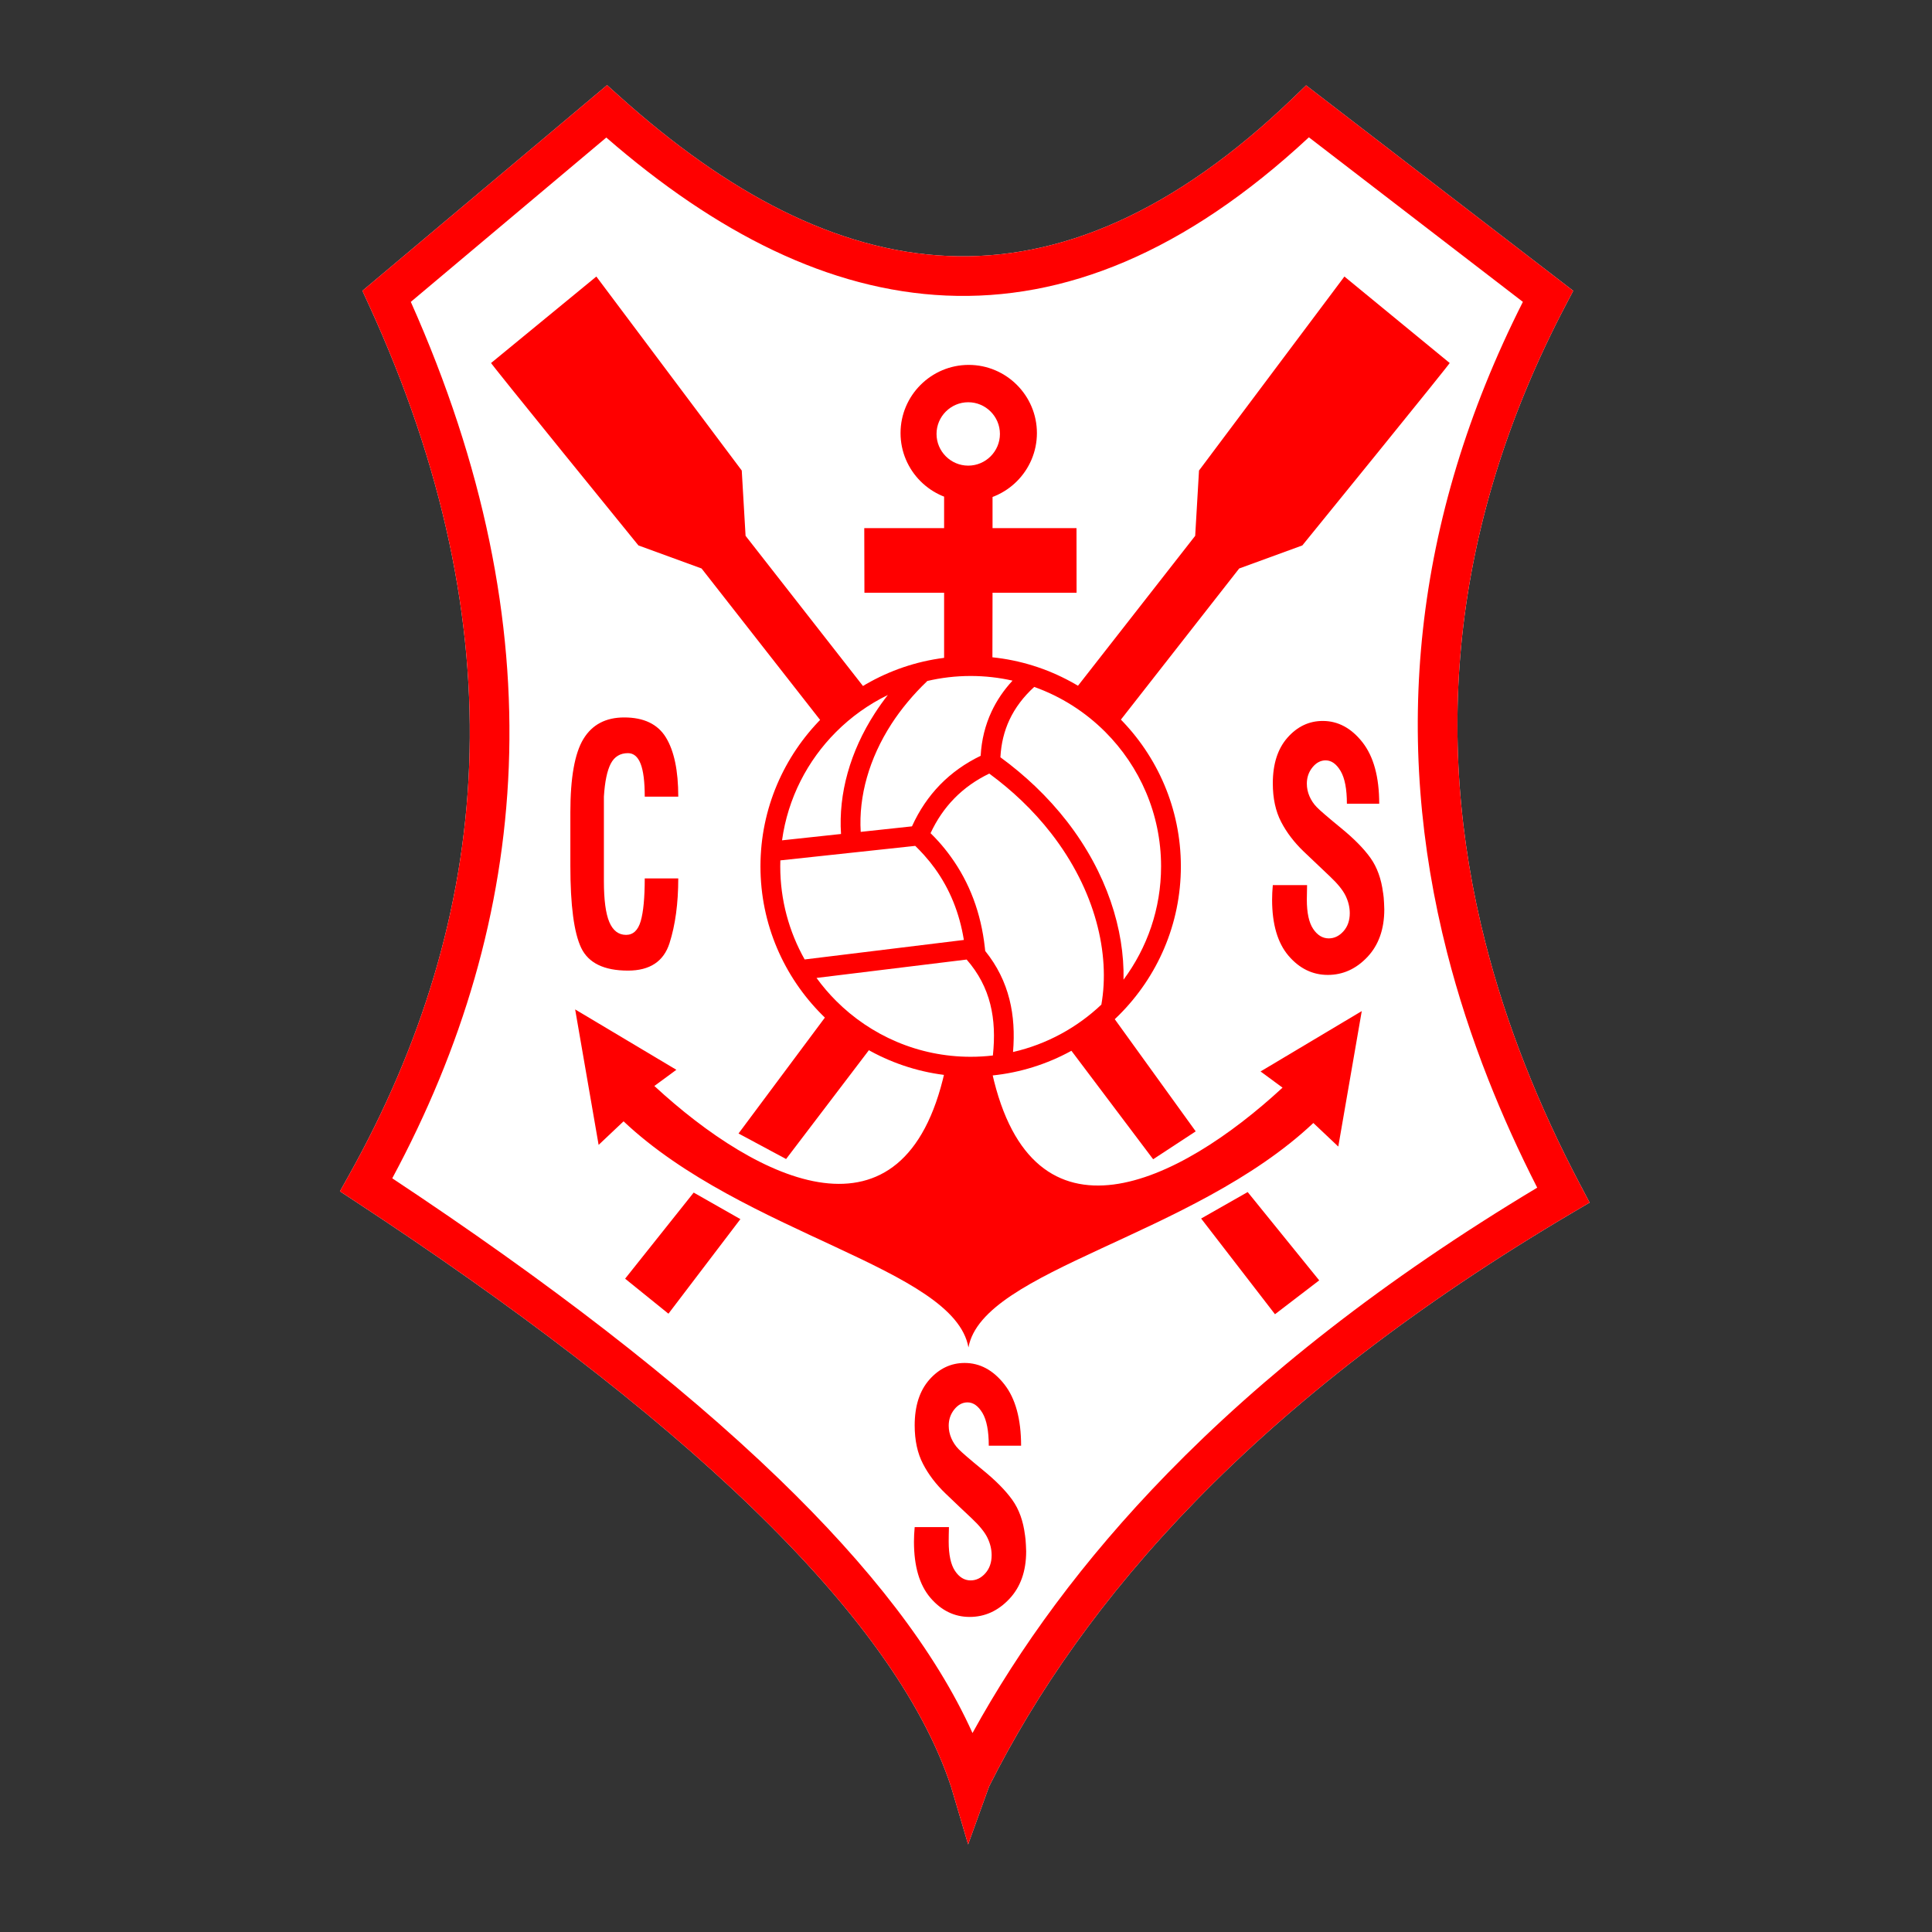 <svg enable-background="new 0 0 193 193" height="193" viewBox="0 0 193 193" width="193" xmlns="http://www.w3.org/2000/svg"><rect x="0" y="0" width="193" height="193" fill="#333333" stroke="none"/><path d="m96.712 184.252 2.099-5.801c4.68-9.318 11.295-18.922 20.636-28.508 9.485-9.732 21.786-19.455 37.731-28.855l1.618-.955-.869-1.656-.003-.008-.008-.006c-2.116-4.01-3.979-8.041-5.571-12.09-1.586-4.029-2.907-8.088-3.95-12.171-5.334-20.881-3.259-42.205 8-63.692l.766-1.461-1.314-1.011-24.021-18.47-1.351-1.04-1.222 1.179c-11.988 11.56-23.479 16.353-34.58 15.863-11.136-.491-22.031-6.295-32.751-15.917l-1.278-1.147-1.318 1.108-21.977 18.471-1.146.964.628 1.37c7.485 16.308 10.601 31.607 10.037 46.058-.562 14.419-4.796 28.01-12.012 40.928l-.897 1.605 1.531 1.006c15.874 10.426 29.358 20.676 39.587 30.555 10.107 9.76 17.035 19.137 19.934 27.928z" fill="#fff"/><g clip-rule="evenodd" fill-rule="evenodd"><path d="m0 0h192.756v192.756h-192.756z" fill="#fff" opacity="0"/><g fill="#f00"><path d="m67.756 87.752c0 2.485-.291 4.642-.873 6.466-.582 1.828-1.967 2.742-4.152 2.742-2.39 0-3.947-.758-4.67-2.267-.723-1.512-1.084-4.25-1.084-8.205v-5.35c0-3.453.438-5.901 1.309-7.324.87-1.428 2.23-2.144 4.069-2.144 1.964 0 3.358.67 4.173 2.009.818 1.34 1.229 3.311 1.229 5.906h-3.349c0-1.491-.138-2.59-.414-3.29-.275-.704-.699-1.058-1.262-1.058-.785 0-1.36.354-1.722 1.053-.362.704-.591 1.803-.683 3.294v8.428c0 1.878.181 3.247.542 4.098.362.851.919 1.281 1.673 1.281.708 0 1.198-.459 1.464-1.377.267-.918.401-2.342.401-4.263h3.349z"/><path d="m138.168 89.191c.044.281.078.625.094 1.02.016.398.024.612.024.629 0 1.979-.563 3.569-1.688 4.76-1.124 1.191-2.445 1.791-3.955 1.791-1.525 0-2.837-.642-3.927-1.917-1.09-1.279-1.638-3.15-1.638-5.6 0-.453.024-.939.071-1.455h3.423c-.016.516-.024 1.002-.024 1.451 0 1.312.209 2.29.629 2.919.42.633.943.952 1.562.952.555 0 1.046-.239 1.466-.708.42-.47.633-1.078.633-1.808 0-.579-.138-1.157-.41-1.724-.272-.57-.802-1.225-1.579-1.955-.779-.73-1.649-1.556-2.602-2.47-.955-.914-1.713-1.904-2.265-2.97-.554-1.065-.833-2.353-.833-3.854 0-1.938.492-3.46 1.469-4.567.978-1.107 2.154-1.665 3.521-1.665 1.525 0 2.85.713 3.965 2.13 1.114 1.418 1.675 3.469 1.675 6.136h-3.229c0-1.463-.21-2.554-.627-3.263-.419-.709-.92-1.065-1.496-1.065-.498 0-.937.231-1.312.692-.376.461-.566 1.011-.566 1.636 0 .428.087.852.263 1.258s.423.776.736 1.095c.312.323 1.121 1.019 2.421 2.084 1.303 1.065 2.282 2.063 2.94 2.986.657.923 1.08 2.088 1.255 3.485z"/><path d="m102.391 153.326c.044.281.078.625.094 1.02.016.398.025.613.025.629 0 1.98-.563 3.57-1.688 4.76-1.125 1.191-2.446 1.791-3.956 1.791-1.525 0-2.837-.641-3.927-1.916-1.09-1.279-1.638-3.15-1.638-5.6 0-.453.025-.939.072-1.455h3.423c-.015.516-.025 1.002-.025 1.451 0 1.312.21 2.291.63 2.92.419.633.942.951 1.562.951.554 0 1.046-.238 1.466-.709.419-.469.632-1.078.632-1.807 0-.58-.137-1.158-.41-1.725-.272-.57-.802-1.225-1.578-1.955-.78-.729-1.65-1.555-2.602-2.469-.956-.916-1.713-1.904-2.264-2.971-.555-1.064-.833-2.352-.833-3.854 0-1.938.492-3.461 1.469-4.568.978-1.105 2.155-1.664 3.52-1.664 1.525 0 2.85.713 3.965 2.131s1.676 3.469 1.676 6.135h-3.229c0-1.463-.209-2.553-.626-3.262-.419-.709-.921-1.066-1.497-1.066-.498 0-.937.23-1.312.693-.375.461-.567 1.01-.567 1.635 0 .428.088.852.263 1.258.175.408.423.777.736 1.096.313.322 1.121 1.02 2.421 2.084 1.303 1.064 2.283 2.062 2.94 2.986.658.922 1.081 2.088 1.256 3.484z"/><path d="m49.06 36.26 10.513-8.635 14.525 19.379.382 6.523 11.85 15.158-3.631 4.221-12.615-16.117-6.307-2.302s-15.291-18.803-14.717-18.228z"/><path d="m144.815 36.26-10.513-8.635-14.525 19.379-.382 6.523-11.85 15.158 3.631 4.221 12.615-16.117 6.307-2.302c-0.0 0 15.29-18.803 14.717-18.228z"/><path d="m96.772 36.452c3.752 0 6.812 3.06 6.812 6.811s-3.06 6.812-6.812 6.812c-3.751 0-6.811-3.06-6.811-6.812s3.06-6.811 6.811-6.811z"/></g><path d="m96.723 40.183c1.743 0 3.166 1.422 3.166 3.166s-1.423 3.166-3.166 3.166c-1.744 0-3.166-1.422-3.166-3.166s1.422-3.166 3.166-3.166z" fill="#fff"/><g fill="#f00"><path d="m94.313 49.092v3.667h-7.976l.016 6.453h7.96v6.854l4.823.893.015-7.748h8.395l-.007-6.453h-8.388v-3.726c-0-0-4.837.251-4.837.059z"/><path d="m82.652 101.32 4.396 3.264-8.52 11.199-4.752-2.551z"/><path d="m69.297 119.135 4.665 2.652-7.187 9.447-4.328-3.498z"/><path d="m106.735 104.576 4.023-3.596 8.688 12.039-4.251 2.787z"/><path d="m119.989 121.727 4.649-2.645 7.146 8.822-4.418 3.383c0 0-7.468-9.678-7.378-9.561z"/></g></g><g fill="#f00"><path d="m96.712 184.252 2.099-5.801c4.68-9.318 11.295-18.922 20.636-28.508 9.485-9.732 21.786-19.455 37.731-28.855l1.618-.955-.869-1.656-.003-.008-.008-.006c-2.116-4.01-3.979-8.041-5.571-12.09-1.586-4.029-2.907-8.088-3.95-12.171-5.334-20.881-3.259-42.205 8-63.692l.766-1.461-1.314-1.011-24.021-18.471-1.351-1.04-1.222 1.179c-11.988 11.56-23.479 16.353-34.58 15.863-11.136-.491-22.031-6.295-32.751-15.917l-1.278-1.147-1.318 1.108-21.977 18.471-1.146.964.628 1.37c7.485 16.308 10.601 31.607 10.037 46.058-.562 14.419-4.796 28.01-12.012 40.928l-.897 1.605 1.531 1.006c15.874 10.426 29.358 20.676 39.587 30.555 10.107 9.76 17.035 19.137 19.934 27.928zm-36.145-170.512c10.978 9.537 22.253 15.27 33.935 15.784 11.784.52 23.843-4.268 36.251-15.807l21.378 16.439c-11.074 21.911-13.021 43.676-7.569 65.019 1.078 4.22 2.451 8.433 4.104 12.636 1.427 3.625 3.062 7.236 4.896 10.832-15.479 9.287-27.543 18.904-36.943 28.551-8.475 8.695-14.781 17.41-19.471 25.93-3.675-8.17-10.303-16.676-19.338-25.398-10.118-9.771-23.253-19.834-38.626-30.018 6.983-12.982 11.076-26.632 11.64-41.093.57-14.622-2.473-30.059-9.786-46.459z"/><path clip-rule="evenodd" d="m96.745 134.605c1.422-7.789 22.424-11.074 34.454-22.422l2.491 2.354 2.345-13.533-10.11 6.031 2.197 1.617c-10.411 9.615-24.958 16.68-29.013-1.471.146 0-2.198-.146-2.364-.23-.166-.082-2.51.064-2.363.064-4.055 18.15-18.602 11.084-29.014 1.471l2.198-1.617-10.11-6.031 2.344 13.533 2.491-2.354c12.03 11.348 33.032 14.631 34.454 22.588z" fill-rule="evenodd"/><path d="m96.965 65.55h.001c5.783 0 11.033 2.358 14.837 6.163 3.804 3.803 6.161 9.053 6.162 14.836v.001 0c0 5.783-2.358 11.034-6.163 14.836-3.803 3.805-9.053 6.162-14.835 6.162h-.001c-5.784 0-11.034-2.357-14.837-6.162-3.804-3.803-6.162-9.053-6.162-14.836v-.001-0c0-5.783 2.358-11.033 6.162-14.837s9.053-6.162 14.836-6.162zm-4.351 2.503-.003.002-.007.008c-.683.649-1.329 1.341-1.937 2.071-.604.726-1.144 1.458-1.617 2.191-2.213 3.426-3.285 7.192-3.068 10.776l5.12-.551c.726-1.599 1.665-2.987 2.815-4.166 1.145-1.171 2.494-2.132 4.047-2.882.089-1.587.454-3.065 1.096-4.434.519-1.106 1.215-2.131 2.088-3.075-1.347-.304-2.746-.465-4.182-.465h-.001-0c-1.502 0-2.964.176-4.367.508zm10.701.568c-1.085.99-1.908 2.084-2.47 3.282-.534 1.139-.837 2.388-.907 3.746 1.263.924 2.42 1.896 3.476 2.902 1.184 1.13 2.235 2.298 3.16 3.488 4.005 5.153 5.767 10.853 5.663 15.827 2.354-3.167 3.75-7.084 3.75-11.317v-0-.001c0-5.237-2.137-9.992-5.582-13.438-1.982-1.982-4.398-3.531-7.09-4.489zm6.707 31.737c.894-5.045-.58-11.406-5.009-17.105-.877-1.128-1.862-2.225-2.96-3.272-.982-.937-2.058-1.842-3.229-2.703-1.347.65-2.511 1.477-3.492 2.481-.961.983-1.752 2.14-2.373 3.471.298.292.578.585.84.878.411.46.805.95 1.181 1.471 1.883 2.601 3.017 5.624 3.402 9.07l.038.349c1.205 1.498 1.986 3.106 2.421 4.834.417 1.652.512 3.402.358 5.26 3.365-.77 6.395-2.437 8.823-4.734zm-10.837 5.082c.197-1.838.139-3.545-.261-5.129-.402-1.598-1.16-3.081-2.36-4.455l-14.996 1.836c.592.816 1.248 1.584 1.958 2.295 3.446 3.445 8.201 5.582 13.438 5.582h.001c.75-0 1.49-.043 2.218-.129zm-18.802-9.594 15.903-1.948c-.436-2.698-1.404-5.085-2.906-7.16-.316-.437-.668-.873-1.058-1.308-.292-.327-.59-.637-.892-.93l-13.476 1.449c-.006.199-.01.399-.01.599v0.0.001c-0 3.373.887 6.545 2.438 9.297zm-2.26-11.9 5.892-.634c-.266-4.032.914-8.247 3.374-12.054.407-.63.841-1.241 1.302-1.83-1.923.935-3.667 2.185-5.164 3.682-2.866 2.865-4.825 6.635-5.404 10.836zm20.244-6.998c-.007-.005-.005-.003.003.002-.001-0-.002-.001-.003-.002zm.005.003c0 0.0.001.001.002.002-.001-0-.001-.001-.002-.002z"/></g></svg>